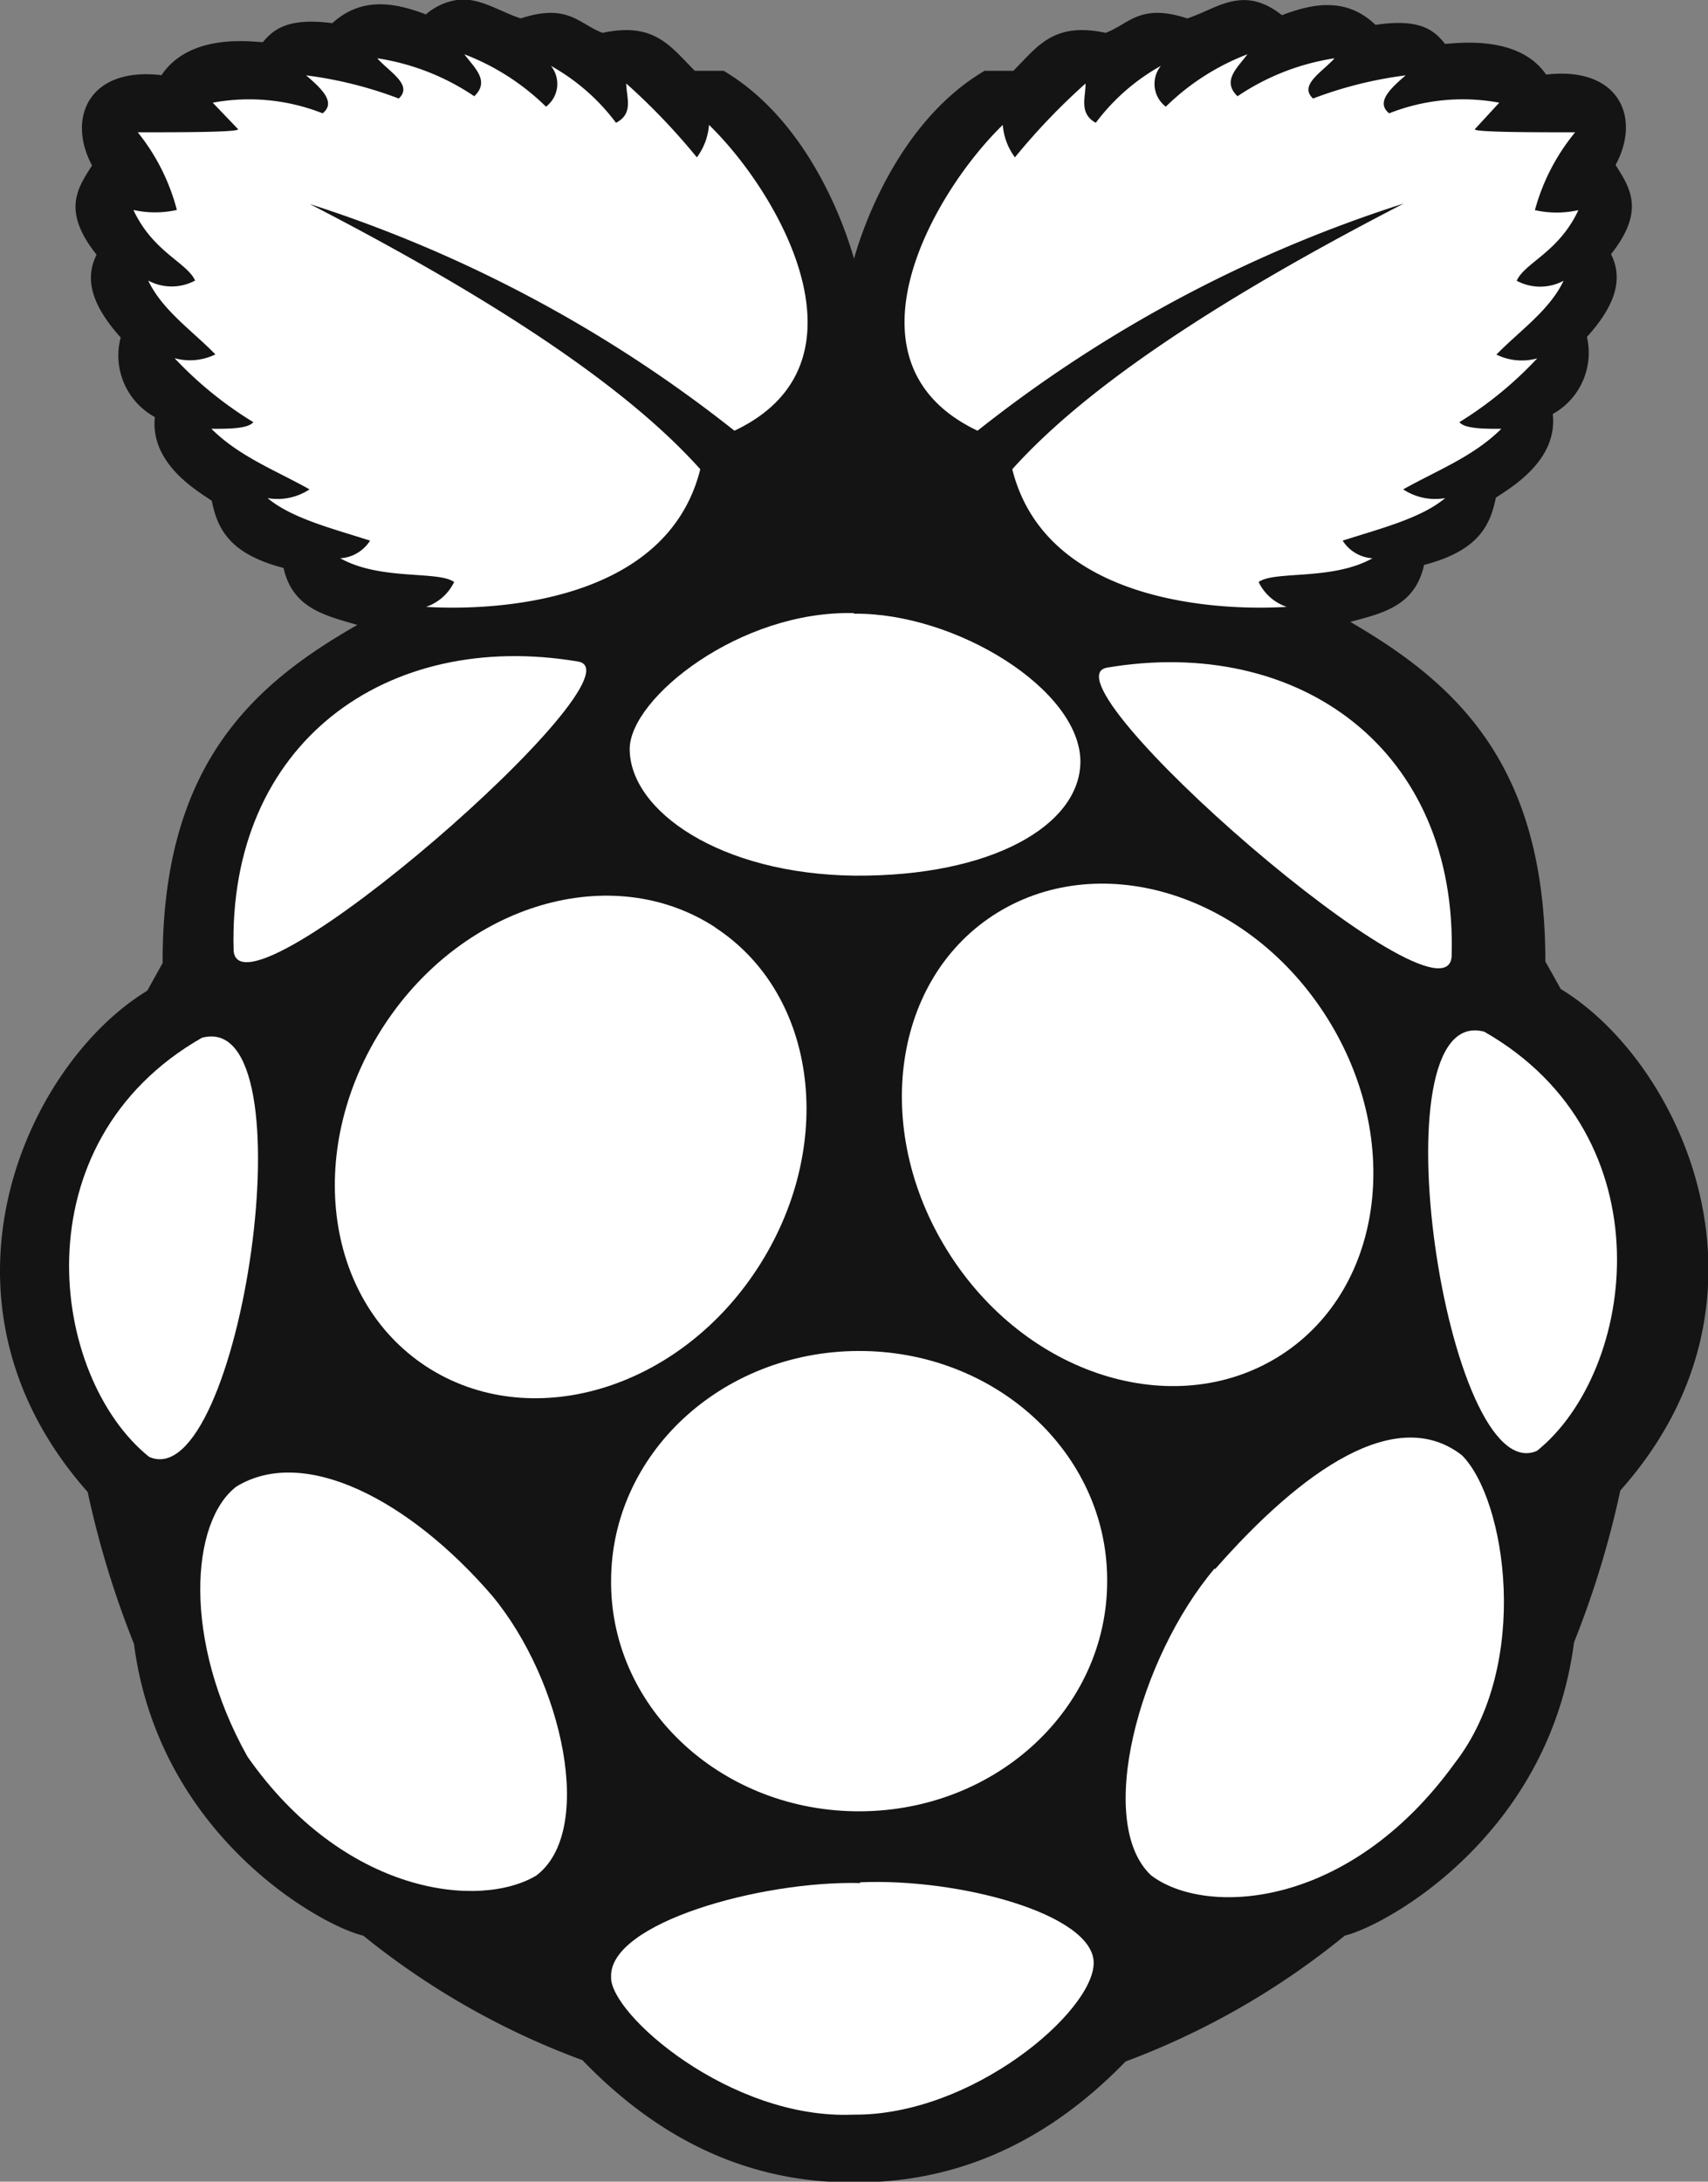 <svg id="Layer_1" data-name="Layer 1" xmlns="http://www.w3.org/2000/svg" viewBox="0 0 90 114.93"><rect x="0" y="0" width="90" height="114.93" fill="#808080" stroke="none"/><defs><style>.logo-dark-fill{fill:#141414;}.cls-2{fill:#fff;}</style></defs><title>raspberry-pi</title><path class="logo-dark-fill" d="M24.36,0a3.22,3.22,0,0,0-1.92.79c-1.74-.67-3.43-0.9-4.93.46-2.33-.3-3.09.32-3.66,1-0.51,0-3.82-.53-5.34,1.74-3.82-.45-5,2.25-3.66,4.76-0.78,1.21-1.59,2.4.24,4.7-0.65,1.28-.25,2.67,1.27,4.36A3.69,3.69,0,0,0,8.16,22c-0.26,2.47,2.26,3.9,3,4.41,0.29,1.44.89,2.79,3.78,3.54,0.48,2.14,2.21,2.51,3.89,3C13.3,36.11,8.54,40.35,8.57,50.76L7.76,52.22C1.39,56.09-4.33,68.52,4.62,78.63a49.47,49.47,0,0,0,2.44,8C8.37,96.73,16.89,101.47,19.14,102a40.76,40.76,0,0,0,11.55,6.56C35.17,113.21,40,115,44.89,115h0.22c4.88,0,9.73-1.76,14.2-6.37A40.76,40.76,0,0,0,70.86,102c2.25-.56,10.77-5.31,12.08-15.45a49.48,49.48,0,0,0,2.44-8c9-10.11,3.23-22.55-3.14-26.42l-0.81-1.45c0-10.41-4.73-14.66-10.28-17.89,1.68-.45,3.41-0.82,3.89-3,2.89-.75,3.49-2.11,3.78-3.54,0.75-.51,3.28-1.94,3-4.41a3.69,3.69,0,0,0,1.8-4.06c1.52-1.68,1.92-3.07,1.27-4.36,1.82-2.3,1-3.49.24-4.7,1.37-2.52.16-5.21-3.66-4.76C80,1.81,76.66,2.33,76.14,2.34c-0.57-.73-1.33-1.35-3.66-1C71-.08,69.29.16,67.55,0.83,65.49-.8,64.12.5,62.56,1c-2.5-.82-3.07.3-4.3,0.76-2.73-.58-3.56.68-4.86,2l-1.52,0c-4.11,2.42-6.16,7.36-6.88,9.9-0.72-2.54-2.76-7.47-6.87-9.9l-1.52,0c-1.31-1.32-2.14-2.58-4.86-2C30.51,1.3,29.94.18,27.44,1c-1-.32-2-1-3.08-1h0Z" transform="translate(0 -0.03)"/><path class="cls-2" d="M16.17,10.7C27.09,16.32,33.43,20.87,36.9,24.75,35.12,31.88,25.84,32.21,22.45,32a2.55,2.55,0,0,0,1.48-1.31c-0.85-.61-3.87-0.06-6-1.25a2,2,0,0,0,1.57-.93c-2-.64-4.14-1.18-5.4-2.24a3.05,3.05,0,0,0,2.21-.46c-1.78-1-3.69-1.72-5.17-3.19,0.92,0,1.92,0,2.21-.35a19.9,19.9,0,0,1-4.15-3.37,3.05,3.05,0,0,0,2.15-.2c-1.23-1.26-2.8-2.33-3.54-3.89a2.61,2.61,0,0,0,2.47,0c-0.42-.95-2.22-1.5-3.25-3.72a5.21,5.21,0,0,0,2.29,0A10.9,10.9,0,0,0,7.26,7c2.16,0,5.43,0,5.28-.17L11.21,5.44A10.54,10.54,0,0,1,17,6c0.7-.56,0-1.26-0.87-2a21.2,21.2,0,0,1,4.88,1.22c0.78-.71-0.51-1.41-1.13-2.12a12.48,12.48,0,0,1,5.11,2c0.85-.81,0-1.5-0.52-2.21a12.51,12.51,0,0,1,4.3,2.76,1.51,1.51,0,0,0,.26-2.15,10.9,10.9,0,0,1,3.43,3C33.41,6,33,5.16,33,4.43a34.17,34.17,0,0,1,3.72,3.89,3.28,3.28,0,0,0,.64-1.71c3.68,3.57,8.87,12.55,1.34,16.11a70.86,70.86,0,0,0-22.56-12h0Z" transform="translate(0 -0.03)"/><path class="cls-2" d="M74.07,10.7C63.16,16.32,56.82,20.87,53.34,24.75,55.12,31.88,64.4,32.21,67.8,32a2.55,2.55,0,0,1-1.48-1.31c0.85-.61,3.87-0.06,6-1.25a2,2,0,0,1-1.57-.93c2-.64,4.14-1.18,5.4-2.24a3.05,3.05,0,0,1-2.21-.46c1.78-1,3.69-1.72,5.17-3.19-0.92,0-1.92,0-2.21-.35A19.9,19.9,0,0,0,81,18.91a3.05,3.05,0,0,1-2.15-.2c1.23-1.26,2.8-2.33,3.54-3.89a2.61,2.61,0,0,1-2.47,0c0.42-.95,2.22-1.5,3.25-3.72a5.21,5.21,0,0,1-2.29,0A10.91,10.91,0,0,1,83,7c-2.16,0-5.43,0-5.28-.17L79,5.44A10.54,10.54,0,0,0,73.2,6c-0.7-.56,0-1.26.87-2a21.2,21.2,0,0,0-4.88,1.22c-0.78-.71.51-1.41,1.13-2.12a12.48,12.48,0,0,0-5.11,2c-0.85-.81,0-1.5.52-2.21a12.51,12.51,0,0,0-4.3,2.76,1.51,1.51,0,0,1-.26-2.15,10.9,10.9,0,0,0-3.43,3C56.84,6,57.21,5.16,57.2,4.43a34.17,34.17,0,0,0-3.72,3.89,3.28,3.28,0,0,1-.64-1.71C49.17,10.17,44,19.16,51.51,22.72a70.78,70.78,0,0,1,22.56-12h0Z" transform="translate(0 -0.03)"/><path class="cls-2" d="M58.34,83.33c0,6.66-5.78,12.08-13,12.12s-13.1-5.33-13.14-12q0-.06,0-0.13c0-6.66,5.78-12.08,13-12.12s13.1,5.33,13.14,12Q58.34,83.27,58.34,83.33Z" transform="translate(0 -0.03)"/><path class="cls-2" d="M37.7,48.9c5.42,3.55,6.39,11.59,2.18,18s-12,8.66-17.43,5.11h0C17,68.43,16.06,60.39,20.27,54s12-8.66,17.43-5.11h0Z" transform="translate(0 -0.03)"/><path class="cls-2" d="M52.32,48.26c-5.42,3.55-6.39,11.59-2.18,18s12,8.66,17.43,5.11h0c5.42-3.55,6.39-11.59,2.18-18s-12-8.66-17.43-5.11h0Z" transform="translate(0 -0.03)"/><path class="cls-2" d="M10.64,54.7c5.85-1.57,2,24.19-2.78,22.08C2.62,72.57.94,60.24,10.64,54.7Z" transform="translate(0 -0.03)"/><path class="cls-2" d="M78.21,54.38c-5.85-1.57-2,24.19,2.78,22.08,5.23-4.21,6.92-16.54-2.78-22.08h0Z" transform="translate(0 -0.03)"/><path class="cls-2" d="M58.34,35.2c10.09-1.7,18.49,4.29,18.15,15.23C76.16,54.63,54.62,35.83,58.34,35.2Z" transform="translate(0 -0.03)"/><path class="cls-2" d="M30.46,34.88C20.37,33.18,12,39.17,12.31,50.11c0.33,4.19,21.86-14.61,18.15-15.23h0Z" transform="translate(0 -0.03)"/><path class="cls-2" d="M45,32.33c-6-.16-11.8,4.47-11.82,7.15,0,3.26,4.76,6.6,11.86,6.68,7.25,0.05,11.87-2.67,11.89-6,0-3.81-6.59-7.86-11.93-7.8h0Z" transform="translate(0 -0.03)"/><path class="cls-2" d="M45.32,99.19c5.25-.23,12.3,1.69,12.31,4.24s-6.39,8.06-12.66,8c-6.49.28-12.86-5.32-12.77-7.26-0.1-2.84,7.9-5.07,13.12-4.94h0Z" transform="translate(0 -0.03)"/><path class="cls-2" d="M25.93,84.09c3.74,4.5,5.44,12.42,2.32,14.75-3,1.78-10.12,1-15.21-6.27-3.44-6.14-3-12.39-.58-14.23,3.61-2.2,9.18.77,13.47,5.75h0Z" transform="translate(0 -0.03)"/><path class="cls-2" d="M64,82.66c-4,4.74-6.3,13.38-3.35,16.16,2.82,2.16,10.39,1.86,16-5.9,4.06-5.21,2.7-13.92.38-16.23-3.45-2.67-8.39.75-13,6h0Z" transform="translate(0 -0.03)"/></svg>